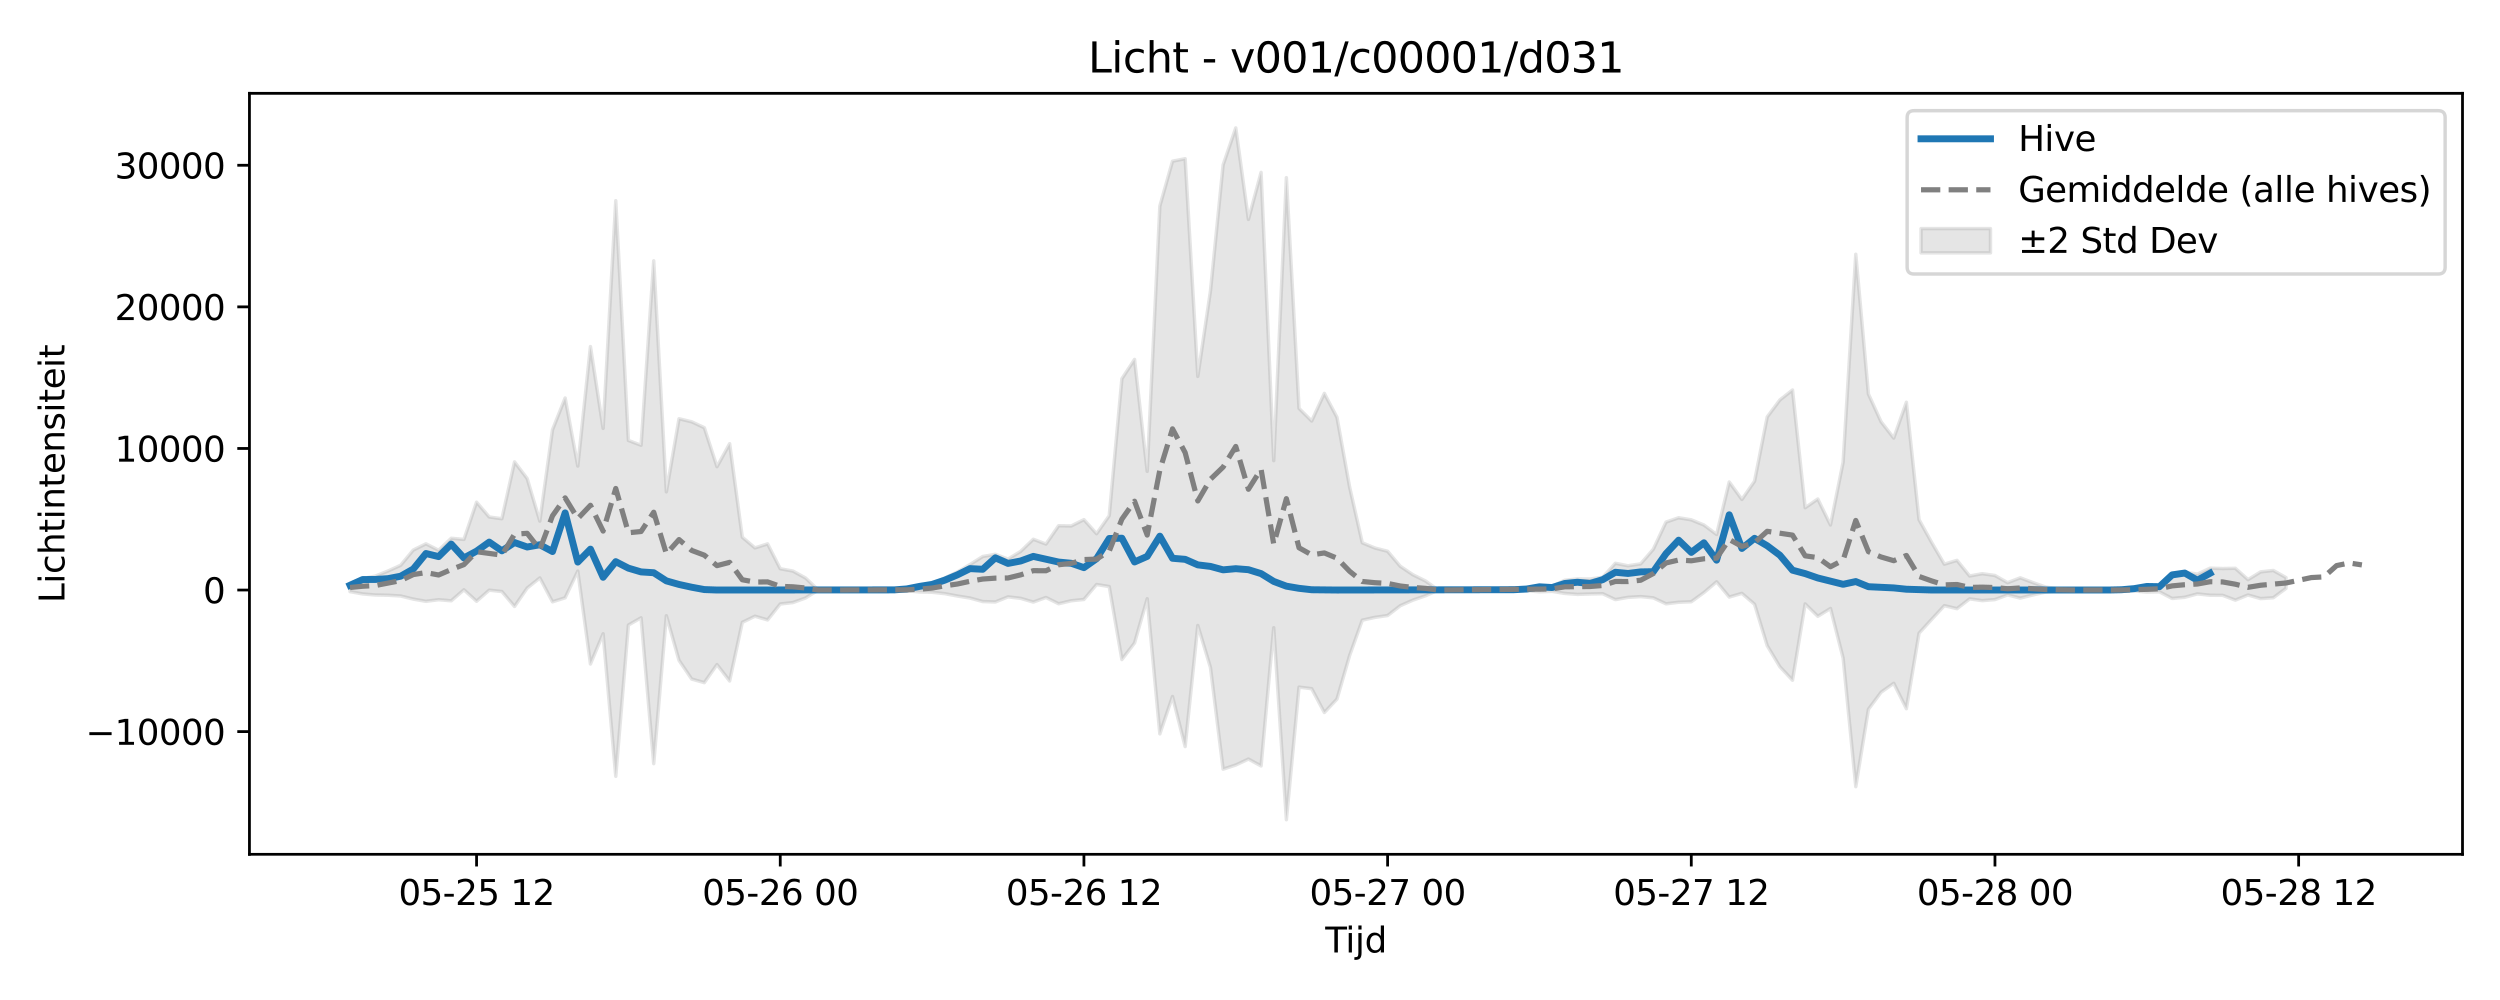 <?xml version="1.0" encoding="utf-8" standalone="no"?>
<!DOCTYPE svg PUBLIC "-//W3C//DTD SVG 1.1//EN"
  "http://www.w3.org/Graphics/SVG/1.1/DTD/svg11.dtd">
<svg xmlns:xlink="http://www.w3.org/1999/xlink" width="720pt" height="288pt" viewBox="0 0 720 288" xmlns="http://www.w3.org/2000/svg" version="1.1">
 <defs>
  <style type="text/css">*{stroke-linejoin: round; stroke-linecap: butt}</style>
 </defs>
 <g id="figure_1">
  <g id="patch_1">
   <path d="M 0 288 
L 720 288 
L 720 0 
L 0 0 
z
" style="fill: #ffffff"/>
  </g>
  <g id="axes_1">
   <g id="patch_2">
    <path d="M 71.84 246.04 
L 709.2 246.04 
L 709.2 26.88 
L 71.84 26.88 
z
" style="fill: #ffffff"/>
   </g>
   <g id="FillBetweenPolyCollection_1">
    <defs>
     <path id="me028aec351" d="M 100.811 -120.002 
L 100.811 -117.609 
L 104.455 -116.947 
L 108.099 -116.645 
L 111.743 -116.57 
L 115.387 -116.358 
L 119.032 -115.46 
L 122.676 -114.818 
L 126.32 -115.284 
L 129.964 -114.973 
L 133.608 -118.143 
L 137.252 -114.843 
L 140.896 -118.032 
L 144.541 -117.635 
L 148.185 -113.331 
L 151.829 -118.634 
L 155.473 -121.555 
L 159.117 -114.673 
L 162.761 -115.838 
L 166.405 -123.528 
L 170.05 -96.768 
L 173.694 -105.478 
L 177.338 -64.421 
L 180.982 -107.991 
L 184.626 -110.075 
L 188.27 -68.066 
L 191.914 -110.676 
L 195.559 -97.807 
L 199.203 -92.432 
L 202.847 -91.399 
L 206.491 -96.598 
L 210.135 -91.875 
L 213.779 -108.756 
L 217.423 -110.528 
L 221.068 -109.462 
L 224.712 -114.05 
L 228.356 -114.46 
L 232 -115.779 
L 235.644 -118.071 
L 239.288 -118.071 
L 242.932 -118.033 
L 246.576 -118.071 
L 250.221 -118.071 
L 253.865 -118.07 
L 257.509 -118.045 
L 261.153 -117.871 
L 264.797 -117.516 
L 268.441 -117.427 
L 272.085 -117.029 
L 275.73 -116.345 
L 279.374 -115.763 
L 283.018 -114.749 
L 286.662 -114.63 
L 290.306 -116.102 
L 293.95 -115.677 
L 297.594 -114.598 
L 301.239 -115.931 
L 304.883 -114.116 
L 308.527 -114.985 
L 312.171 -115.352 
L 315.815 -119.656 
L 319.459 -119.071 
L 323.103 -98.046 
L 326.748 -102.816 
L 330.392 -115.567 
L 334.036 -76.64 
L 337.68 -87.401 
L 341.324 -72.984 
L 344.968 -107.86 
L 348.612 -95.763 
L 352.257 -66.478 
L 355.901 -67.679 
L 359.545 -69.392 
L 363.189 -67.41 
L 366.833 -107.216 
L 370.477 -51.922 
L 374.121 -90.109 
L 377.766 -89.657 
L 381.41 -82.8 
L 385.054 -86.671 
L 388.698 -99.234 
L 392.342 -109.396 
L 395.986 -110.194 
L 399.63 -110.721 
L 403.274 -113.548 
L 406.919 -115.162 
L 410.563 -116.418 
L 414.207 -118.071 
L 417.851 -117.997 
L 421.495 -118.065 
L 425.139 -118.071 
L 428.783 -118.071 
L 432.428 -118.055 
L 436.072 -118.009 
L 439.716 -117.901 
L 443.36 -117.559 
L 447.004 -117.694 
L 450.648 -117.092 
L 454.292 -116.814 
L 457.937 -116.933 
L 461.581 -117.01 
L 465.225 -115.313 
L 468.869 -115.959 
L 472.513 -116.176 
L 476.157 -115.816 
L 479.801 -114.104 
L 483.446 -114.544 
L 487.09 -114.691 
L 490.734 -117.342 
L 494.378 -120.433 
L 498.022 -116.049 
L 501.666 -117.108 
L 505.31 -113.975 
L 508.955 -102.054 
L 512.599 -95.975 
L 516.243 -92.096 
L 519.887 -114.066 
L 523.531 -110.502 
L 527.175 -112.758 
L 530.819 -98.479 
L 534.464 -61.436 
L 538.108 -83.729 
L 541.752 -88.64 
L 545.396 -91.21 
L 549.04 -83.894 
L 552.684 -105.635 
L 556.328 -109.63 
L 559.972 -113.569 
L 563.617 -112.703 
L 567.261 -115.527 
L 570.905 -115.015 
L 574.549 -115.317 
L 578.193 -116.671 
L 581.837 -115.748 
L 585.481 -116.651 
L 589.126 -117.5 
L 592.77 -117.853 
L 596.414 -118.026 
L 600.058 -118.071 
L 603.702 -118.071 
L 607.346 -118.069 
L 610.99 -118.016 
L 614.635 -117.802 
L 618.279 -117.467 
L 621.923 -117.552 
L 625.567 -115.637 
L 629.211 -115.98 
L 632.855 -116.959 
L 636.499 -116.567 
L 640.144 -116.534 
L 643.788 -115.16 
L 647.432 -116.641 
L 651.076 -115.597 
L 654.72 -115.855 
L 658.364 -118.544 
L 658.364 -121.655 
L 658.364 -121.655 
L 654.72 -123.707 
L 651.076 -123.305 
L 647.432 -121.065 
L 643.788 -124.332 
L 640.144 -124.264 
L 636.499 -124.365 
L 632.855 -122.653 
L 629.211 -123.227 
L 625.567 -122.892 
L 621.923 -119.332 
L 618.279 -119.086 
L 614.635 -118.508 
L 610.99 -118.155 
L 607.346 -118.075 
L 603.702 -118.071 
L 600.058 -118.071 
L 596.414 -118.142 
L 592.77 -118.401 
L 589.126 -118.935 
L 585.481 -120.22 
L 581.837 -121.586 
L 578.193 -120.193 
L 574.549 -122.262 
L 570.905 -122.776 
L 567.261 -122.118 
L 563.617 -126.621 
L 559.972 -125.522 
L 556.328 -131.761 
L 552.684 -138.339 
L 549.04 -172.153 
L 545.396 -161.832 
L 541.752 -166.535 
L 538.108 -174.518 
L 534.464 -214.775 
L 530.819 -154.908 
L 527.175 -136.797 
L 523.531 -144.289 
L 519.887 -141.777 
L 516.243 -175.681 
L 512.599 -172.808 
L 508.955 -167.918 
L 505.31 -149.409 
L 501.666 -144.163 
L 498.022 -149.192 
L 494.378 -134.073 
L 490.734 -136.797 
L 487.09 -138.292 
L 483.446 -138.89 
L 479.801 -137.63 
L 476.157 -129.831 
L 472.513 -125.614 
L 468.869 -125.06 
L 465.225 -125.776 
L 461.581 -121.747 
L 457.937 -121.244 
L 454.292 -121.266 
L 450.648 -120.894 
L 447.004 -119.114 
L 443.36 -119.107 
L 439.716 -118.366 
L 436.072 -118.166 
L 432.428 -118.096 
L 428.783 -118.071 
L 425.139 -118.071 
L 421.495 -118.08 
L 417.851 -118.184 
L 414.207 -118.071 
L 410.563 -120.676 
L 406.919 -122.472 
L 403.274 -124.92 
L 399.63 -129.241 
L 395.986 -130.172 
L 392.342 -131.673 
L 388.698 -147.693 
L 385.054 -167.807 
L 381.41 -174.709 
L 377.766 -166.747 
L 374.121 -170.38 
L 370.477 -236.836 
L 366.833 -155.326 
L 363.189 -238.35 
L 359.545 -224.804 
L 355.901 -251.158 
L 352.257 -240.498 
L 348.612 -204.184 
L 344.968 -179.6 
L 341.324 -242.293 
L 337.68 -241.575 
L 334.036 -228.646 
L 330.392 -152.241 
L 326.748 -184.479 
L 323.103 -178.926 
L 319.459 -139.484 
L 315.815 -134.283 
L 312.171 -138.345 
L 308.527 -136.533 
L 304.883 -136.587 
L 301.239 -131.31 
L 297.594 -132.695 
L 293.95 -129.198 
L 290.306 -126.98 
L 286.662 -128.365 
L 283.018 -127.727 
L 279.374 -125.426 
L 275.73 -123.268 
L 272.085 -121.542 
L 268.441 -119.85 
L 264.797 -119.113 
L 261.153 -118.388 
L 257.509 -118.11 
L 253.865 -118.072 
L 250.221 -118.071 
L 246.576 -118.071 
L 242.932 -118.129 
L 239.288 -118.071 
L 235.644 -118.071 
L 232 -121.539 
L 228.356 -123.537 
L 224.712 -124.204 
L 221.068 -131.364 
L 217.423 -130.208 
L 213.779 -133.3 
L 210.135 -160.211 
L 206.491 -153.592 
L 202.847 -164.823 
L 199.203 -166.525 
L 195.559 -167.401 
L 191.914 -146.341 
L 188.27 -212.889 
L 184.626 -159.768 
L 180.982 -161.152 
L 177.338 -230.208 
L 173.694 -164.631 
L 170.05 -188.186 
L 166.405 -153.769 
L 162.761 -173.382 
L 159.117 -164.222 
L 155.473 -137.921 
L 151.829 -150.175 
L 148.185 -154.977 
L 144.541 -138.604 
L 140.896 -139.112 
L 137.252 -143.369 
L 133.608 -132.64 
L 129.964 -132.987 
L 126.32 -129.522 
L 122.676 -131.381 
L 119.032 -129.596 
L 115.387 -125.201 
L 111.743 -123.552 
L 108.099 -122.084 
L 104.455 -121.382 
L 100.811 -120.002 
z
" style="stroke: #808080; stroke-opacity: 0.2"/>
    </defs>
    <g clip-path="url(#p3541a98ef9)">
     <use xlink:href="#me028aec351" x="0" y="288" style="fill: #808080; fill-opacity: 0.2; stroke: #808080; stroke-opacity: 0.2"/>
    </g>
   </g>
   <g id="matplotlib.axis_1">
    <g id="xtick_1">
     <g id="line2d_1">
      <defs>
       <path id="m8b48173345" d="M 0 0 
L 0 3.5 
" style="stroke: #000000; stroke-width: 0.8"/>
      </defs>
      <g>
       <use xlink:href="#m8b48173345" x="137.252" y="246.04" style="stroke: #000000; stroke-width: 0.8"/>
      </g>
     </g>
     <g id="text_1">
      <!-- 05-25 12 -->
      <g transform="translate(114.772 260.638) scale(0.1 -0.1)">
       <defs>
        <path id="DejaVuSans-30" d="M 2034 4250 
Q 1547 4250 1301 3770 
Q 1056 3291 1056 2328 
Q 1056 1369 1301 889 
Q 1547 409 2034 409 
Q 2525 409 2770 889 
Q 3016 1369 3016 2328 
Q 3016 3291 2770 3770 
Q 2525 4250 2034 4250 
z
M 2034 4750 
Q 2819 4750 3233 4129 
Q 3647 3509 3647 2328 
Q 3647 1150 3233 529 
Q 2819 -91 2034 -91 
Q 1250 -91 836 529 
Q 422 1150 422 2328 
Q 422 3509 836 4129 
Q 1250 4750 2034 4750 
z
" transform="scale(0.016)"/>
        <path id="DejaVuSans-35" d="M 691 4666 
L 3169 4666 
L 3169 4134 
L 1269 4134 
L 1269 2991 
Q 1406 3038 1543 3061 
Q 1681 3084 1819 3084 
Q 2600 3084 3056 2656 
Q 3513 2228 3513 1497 
Q 3513 744 3044 326 
Q 2575 -91 1722 -91 
Q 1428 -91 1123 -41 
Q 819 9 494 109 
L 494 744 
Q 775 591 1075 516 
Q 1375 441 1709 441 
Q 2250 441 2565 725 
Q 2881 1009 2881 1497 
Q 2881 1984 2565 2268 
Q 2250 2553 1709 2553 
Q 1456 2553 1204 2497 
Q 953 2441 691 2322 
L 691 4666 
z
" transform="scale(0.016)"/>
        <path id="DejaVuSans-2d" d="M 313 2009 
L 1997 2009 
L 1997 1497 
L 313 1497 
L 313 2009 
z
" transform="scale(0.016)"/>
        <path id="DejaVuSans-32" d="M 1228 531 
L 3431 531 
L 3431 0 
L 469 0 
L 469 531 
Q 828 903 1448 1529 
Q 2069 2156 2228 2338 
Q 2531 2678 2651 2914 
Q 2772 3150 2772 3378 
Q 2772 3750 2511 3984 
Q 2250 4219 1831 4219 
Q 1534 4219 1204 4116 
Q 875 4013 500 3803 
L 500 4441 
Q 881 4594 1212 4672 
Q 1544 4750 1819 4750 
Q 2544 4750 2975 4387 
Q 3406 4025 3406 3419 
Q 3406 3131 3298 2873 
Q 3191 2616 2906 2266 
Q 2828 2175 2409 1742 
Q 1991 1309 1228 531 
z
" transform="scale(0.016)"/>
        <path id="DejaVuSans-20" transform="scale(0.016)"/>
        <path id="DejaVuSans-31" d="M 794 531 
L 1825 531 
L 1825 4091 
L 703 3866 
L 703 4441 
L 1819 4666 
L 2450 4666 
L 2450 531 
L 3481 531 
L 3481 0 
L 794 0 
L 794 531 
z
" transform="scale(0.016)"/>
       </defs>
       <use xlink:href="#DejaVuSans-30"/>
       <use xlink:href="#DejaVuSans-35" transform="translate(63.623 0)"/>
       <use xlink:href="#DejaVuSans-2d" transform="translate(127.246 0)"/>
       <use xlink:href="#DejaVuSans-32" transform="translate(163.33 0)"/>
       <use xlink:href="#DejaVuSans-35" transform="translate(226.953 0)"/>
       <use xlink:href="#DejaVuSans-20" transform="translate(290.576 0)"/>
       <use xlink:href="#DejaVuSans-31" transform="translate(322.363 0)"/>
       <use xlink:href="#DejaVuSans-32" transform="translate(385.986 0)"/>
      </g>
     </g>
    </g>
    <g id="xtick_2">
     <g id="line2d_2">
      <g>
       <use xlink:href="#m8b48173345" x="224.712" y="246.04" style="stroke: #000000; stroke-width: 0.8"/>
      </g>
     </g>
     <g id="text_2">
      <!-- 05-26 00 -->
      <g transform="translate(202.231 260.638) scale(0.1 -0.1)">
       <defs>
        <path id="DejaVuSans-36" d="M 2113 2584 
Q 1688 2584 1439 2293 
Q 1191 2003 1191 1497 
Q 1191 994 1439 701 
Q 1688 409 2113 409 
Q 2538 409 2786 701 
Q 3034 994 3034 1497 
Q 3034 2003 2786 2293 
Q 2538 2584 2113 2584 
z
M 3366 4563 
L 3366 3988 
Q 3128 4100 2886 4159 
Q 2644 4219 2406 4219 
Q 1781 4219 1451 3797 
Q 1122 3375 1075 2522 
Q 1259 2794 1537 2939 
Q 1816 3084 2150 3084 
Q 2853 3084 3261 2657 
Q 3669 2231 3669 1497 
Q 3669 778 3244 343 
Q 2819 -91 2113 -91 
Q 1303 -91 875 529 
Q 447 1150 447 2328 
Q 447 3434 972 4092 
Q 1497 4750 2381 4750 
Q 2619 4750 2861 4703 
Q 3103 4656 3366 4563 
z
" transform="scale(0.016)"/>
       </defs>
       <use xlink:href="#DejaVuSans-30"/>
       <use xlink:href="#DejaVuSans-35" transform="translate(63.623 0)"/>
       <use xlink:href="#DejaVuSans-2d" transform="translate(127.246 0)"/>
       <use xlink:href="#DejaVuSans-32" transform="translate(163.33 0)"/>
       <use xlink:href="#DejaVuSans-36" transform="translate(226.953 0)"/>
       <use xlink:href="#DejaVuSans-20" transform="translate(290.576 0)"/>
       <use xlink:href="#DejaVuSans-30" transform="translate(322.363 0)"/>
       <use xlink:href="#DejaVuSans-30" transform="translate(385.986 0)"/>
      </g>
     </g>
    </g>
    <g id="xtick_3">
     <g id="line2d_3">
      <g>
       <use xlink:href="#m8b48173345" x="312.171" y="246.04" style="stroke: #000000; stroke-width: 0.8"/>
      </g>
     </g>
     <g id="text_3">
      <!-- 05-26 12 -->
      <g transform="translate(289.691 260.638) scale(0.1 -0.1)">
       <use xlink:href="#DejaVuSans-30"/>
       <use xlink:href="#DejaVuSans-35" transform="translate(63.623 0)"/>
       <use xlink:href="#DejaVuSans-2d" transform="translate(127.246 0)"/>
       <use xlink:href="#DejaVuSans-32" transform="translate(163.33 0)"/>
       <use xlink:href="#DejaVuSans-36" transform="translate(226.953 0)"/>
       <use xlink:href="#DejaVuSans-20" transform="translate(290.576 0)"/>
       <use xlink:href="#DejaVuSans-31" transform="translate(322.363 0)"/>
       <use xlink:href="#DejaVuSans-32" transform="translate(385.986 0)"/>
      </g>
     </g>
    </g>
    <g id="xtick_4">
     <g id="line2d_4">
      <g>
       <use xlink:href="#m8b48173345" x="399.63" y="246.04" style="stroke: #000000; stroke-width: 0.8"/>
      </g>
     </g>
     <g id="text_4">
      <!-- 05-27 00 -->
      <g transform="translate(377.15 260.638) scale(0.1 -0.1)">
       <defs>
        <path id="DejaVuSans-37" d="M 525 4666 
L 3525 4666 
L 3525 4397 
L 1831 0 
L 1172 0 
L 2766 4134 
L 525 4134 
L 525 4666 
z
" transform="scale(0.016)"/>
       </defs>
       <use xlink:href="#DejaVuSans-30"/>
       <use xlink:href="#DejaVuSans-35" transform="translate(63.623 0)"/>
       <use xlink:href="#DejaVuSans-2d" transform="translate(127.246 0)"/>
       <use xlink:href="#DejaVuSans-32" transform="translate(163.33 0)"/>
       <use xlink:href="#DejaVuSans-37" transform="translate(226.953 0)"/>
       <use xlink:href="#DejaVuSans-20" transform="translate(290.576 0)"/>
       <use xlink:href="#DejaVuSans-30" transform="translate(322.363 0)"/>
       <use xlink:href="#DejaVuSans-30" transform="translate(385.986 0)"/>
      </g>
     </g>
    </g>
    <g id="xtick_5">
     <g id="line2d_5">
      <g>
       <use xlink:href="#m8b48173345" x="487.09" y="246.04" style="stroke: #000000; stroke-width: 0.8"/>
      </g>
     </g>
     <g id="text_5">
      <!-- 05-27 12 -->
      <g transform="translate(464.609 260.638) scale(0.1 -0.1)">
       <use xlink:href="#DejaVuSans-30"/>
       <use xlink:href="#DejaVuSans-35" transform="translate(63.623 0)"/>
       <use xlink:href="#DejaVuSans-2d" transform="translate(127.246 0)"/>
       <use xlink:href="#DejaVuSans-32" transform="translate(163.33 0)"/>
       <use xlink:href="#DejaVuSans-37" transform="translate(226.953 0)"/>
       <use xlink:href="#DejaVuSans-20" transform="translate(290.576 0)"/>
       <use xlink:href="#DejaVuSans-31" transform="translate(322.363 0)"/>
       <use xlink:href="#DejaVuSans-32" transform="translate(385.986 0)"/>
      </g>
     </g>
    </g>
    <g id="xtick_6">
     <g id="line2d_6">
      <g>
       <use xlink:href="#m8b48173345" x="574.549" y="246.04" style="stroke: #000000; stroke-width: 0.8"/>
      </g>
     </g>
     <g id="text_6">
      <!-- 05-28 00 -->
      <g transform="translate(552.069 260.638) scale(0.1 -0.1)">
       <defs>
        <path id="DejaVuSans-38" d="M 2034 2216 
Q 1584 2216 1326 1975 
Q 1069 1734 1069 1313 
Q 1069 891 1326 650 
Q 1584 409 2034 409 
Q 2484 409 2743 651 
Q 3003 894 3003 1313 
Q 3003 1734 2745 1975 
Q 2488 2216 2034 2216 
z
M 1403 2484 
Q 997 2584 770 2862 
Q 544 3141 544 3541 
Q 544 4100 942 4425 
Q 1341 4750 2034 4750 
Q 2731 4750 3128 4425 
Q 3525 4100 3525 3541 
Q 3525 3141 3298 2862 
Q 3072 2584 2669 2484 
Q 3125 2378 3379 2068 
Q 3634 1759 3634 1313 
Q 3634 634 3220 271 
Q 2806 -91 2034 -91 
Q 1263 -91 848 271 
Q 434 634 434 1313 
Q 434 1759 690 2068 
Q 947 2378 1403 2484 
z
M 1172 3481 
Q 1172 3119 1398 2916 
Q 1625 2713 2034 2713 
Q 2441 2713 2670 2916 
Q 2900 3119 2900 3481 
Q 2900 3844 2670 4047 
Q 2441 4250 2034 4250 
Q 1625 4250 1398 4047 
Q 1172 3844 1172 3481 
z
" transform="scale(0.016)"/>
       </defs>
       <use xlink:href="#DejaVuSans-30"/>
       <use xlink:href="#DejaVuSans-35" transform="translate(63.623 0)"/>
       <use xlink:href="#DejaVuSans-2d" transform="translate(127.246 0)"/>
       <use xlink:href="#DejaVuSans-32" transform="translate(163.33 0)"/>
       <use xlink:href="#DejaVuSans-38" transform="translate(226.953 0)"/>
       <use xlink:href="#DejaVuSans-20" transform="translate(290.576 0)"/>
       <use xlink:href="#DejaVuSans-30" transform="translate(322.363 0)"/>
       <use xlink:href="#DejaVuSans-30" transform="translate(385.986 0)"/>
      </g>
     </g>
    </g>
    <g id="xtick_7">
     <g id="line2d_7">
      <g>
       <use xlink:href="#m8b48173345" x="662.008" y="246.04" style="stroke: #000000; stroke-width: 0.8"/>
      </g>
     </g>
     <g id="text_7">
      <!-- 05-28 12 -->
      <g transform="translate(639.528 260.638) scale(0.1 -0.1)">
       <use xlink:href="#DejaVuSans-30"/>
       <use xlink:href="#DejaVuSans-35" transform="translate(63.623 0)"/>
       <use xlink:href="#DejaVuSans-2d" transform="translate(127.246 0)"/>
       <use xlink:href="#DejaVuSans-32" transform="translate(163.33 0)"/>
       <use xlink:href="#DejaVuSans-38" transform="translate(226.953 0)"/>
       <use xlink:href="#DejaVuSans-20" transform="translate(290.576 0)"/>
       <use xlink:href="#DejaVuSans-31" transform="translate(322.363 0)"/>
       <use xlink:href="#DejaVuSans-32" transform="translate(385.986 0)"/>
      </g>
     </g>
    </g>
    <g id="text_8">
     <!-- Tijd -->
     <g transform="translate(381.67 274.317) scale(0.1 -0.1)">
      <defs>
       <path id="DejaVuSans-54" d="M -19 4666 
L 3928 4666 
L 3928 4134 
L 2272 4134 
L 2272 0 
L 1638 0 
L 1638 4134 
L -19 4134 
L -19 4666 
z
" transform="scale(0.016)"/>
       <path id="DejaVuSans-69" d="M 603 3500 
L 1178 3500 
L 1178 0 
L 603 0 
L 603 3500 
z
M 603 4863 
L 1178 4863 
L 1178 4134 
L 603 4134 
L 603 4863 
z
" transform="scale(0.016)"/>
       <path id="DejaVuSans-6a" d="M 603 3500 
L 1178 3500 
L 1178 -63 
Q 1178 -731 923 -1031 
Q 669 -1331 103 -1331 
L -116 -1331 
L -116 -844 
L 38 -844 
Q 366 -844 484 -692 
Q 603 -541 603 -63 
L 603 3500 
z
M 603 4863 
L 1178 4863 
L 1178 4134 
L 603 4134 
L 603 4863 
z
" transform="scale(0.016)"/>
       <path id="DejaVuSans-64" d="M 2906 2969 
L 2906 4863 
L 3481 4863 
L 3481 0 
L 2906 0 
L 2906 525 
Q 2725 213 2448 61 
Q 2172 -91 1784 -91 
Q 1150 -91 751 415 
Q 353 922 353 1747 
Q 353 2572 751 3078 
Q 1150 3584 1784 3584 
Q 2172 3584 2448 3432 
Q 2725 3281 2906 2969 
z
M 947 1747 
Q 947 1113 1208 752 
Q 1469 391 1925 391 
Q 2381 391 2643 752 
Q 2906 1113 2906 1747 
Q 2906 2381 2643 2742 
Q 2381 3103 1925 3103 
Q 1469 3103 1208 2742 
Q 947 2381 947 1747 
z
" transform="scale(0.016)"/>
      </defs>
      <use xlink:href="#DejaVuSans-54"/>
      <use xlink:href="#DejaVuSans-69" transform="translate(57.959 0)"/>
      <use xlink:href="#DejaVuSans-6a" transform="translate(85.742 0)"/>
      <use xlink:href="#DejaVuSans-64" transform="translate(113.525 0)"/>
     </g>
    </g>
   </g>
   <g id="matplotlib.axis_2">
    <g id="ytick_1">
     <g id="line2d_8">
      <defs>
       <path id="maa9e92d262" d="M 0 0 
L -3.5 0 
" style="stroke: #000000; stroke-width: 0.8"/>
      </defs>
      <g>
       <use xlink:href="#maa9e92d262" x="71.84" y="210.704" style="stroke: #000000; stroke-width: 0.8"/>
      </g>
     </g>
     <g id="text_9">
      <!-- −10000 -->
      <g transform="translate(24.648 214.503) scale(0.1 -0.1)">
       <defs>
        <path id="DejaVuSans-2212" d="M 678 2272 
L 4684 2272 
L 4684 1741 
L 678 1741 
L 678 2272 
z
" transform="scale(0.016)"/>
       </defs>
       <use xlink:href="#DejaVuSans-2212"/>
       <use xlink:href="#DejaVuSans-31" transform="translate(83.789 0)"/>
       <use xlink:href="#DejaVuSans-30" transform="translate(147.412 0)"/>
       <use xlink:href="#DejaVuSans-30" transform="translate(211.035 0)"/>
       <use xlink:href="#DejaVuSans-30" transform="translate(274.658 0)"/>
       <use xlink:href="#DejaVuSans-30" transform="translate(338.281 0)"/>
      </g>
     </g>
    </g>
    <g id="ytick_2">
     <g id="line2d_9">
      <g>
       <use xlink:href="#maa9e92d262" x="71.84" y="169.929" style="stroke: #000000; stroke-width: 0.8"/>
      </g>
     </g>
     <g id="text_10">
      <!-- 0 -->
      <g transform="translate(58.477 173.728) scale(0.1 -0.1)">
       <use xlink:href="#DejaVuSans-30"/>
      </g>
     </g>
    </g>
    <g id="ytick_3">
     <g id="line2d_10">
      <g>
       <use xlink:href="#maa9e92d262" x="71.84" y="129.154" style="stroke: #000000; stroke-width: 0.8"/>
      </g>
     </g>
     <g id="text_11">
      <!-- 10000 -->
      <g transform="translate(33.028 132.953) scale(0.1 -0.1)">
       <use xlink:href="#DejaVuSans-31"/>
       <use xlink:href="#DejaVuSans-30" transform="translate(63.623 0)"/>
       <use xlink:href="#DejaVuSans-30" transform="translate(127.246 0)"/>
       <use xlink:href="#DejaVuSans-30" transform="translate(190.869 0)"/>
       <use xlink:href="#DejaVuSans-30" transform="translate(254.492 0)"/>
      </g>
     </g>
    </g>
    <g id="ytick_4">
     <g id="line2d_11">
      <g>
       <use xlink:href="#maa9e92d262" x="71.84" y="88.379" style="stroke: #000000; stroke-width: 0.8"/>
      </g>
     </g>
     <g id="text_12">
      <!-- 20000 -->
      <g transform="translate(33.028 92.178) scale(0.1 -0.1)">
       <use xlink:href="#DejaVuSans-32"/>
       <use xlink:href="#DejaVuSans-30" transform="translate(63.623 0)"/>
       <use xlink:href="#DejaVuSans-30" transform="translate(127.246 0)"/>
       <use xlink:href="#DejaVuSans-30" transform="translate(190.869 0)"/>
       <use xlink:href="#DejaVuSans-30" transform="translate(254.492 0)"/>
      </g>
     </g>
    </g>
    <g id="ytick_5">
     <g id="line2d_12">
      <g>
       <use xlink:href="#maa9e92d262" x="71.84" y="47.603" style="stroke: #000000; stroke-width: 0.8"/>
      </g>
     </g>
     <g id="text_13">
      <!-- 30000 -->
      <g transform="translate(33.028 51.403) scale(0.1 -0.1)">
       <defs>
        <path id="DejaVuSans-33" d="M 2597 2516 
Q 3050 2419 3304 2112 
Q 3559 1806 3559 1356 
Q 3559 666 3084 287 
Q 2609 -91 1734 -91 
Q 1441 -91 1130 -33 
Q 819 25 488 141 
L 488 750 
Q 750 597 1062 519 
Q 1375 441 1716 441 
Q 2309 441 2620 675 
Q 2931 909 2931 1356 
Q 2931 1769 2642 2001 
Q 2353 2234 1838 2234 
L 1294 2234 
L 1294 2753 
L 1863 2753 
Q 2328 2753 2575 2939 
Q 2822 3125 2822 3475 
Q 2822 3834 2567 4026 
Q 2313 4219 1838 4219 
Q 1578 4219 1281 4162 
Q 984 4106 628 3988 
L 628 4550 
Q 988 4650 1302 4700 
Q 1616 4750 1894 4750 
Q 2613 4750 3031 4423 
Q 3450 4097 3450 3541 
Q 3450 3153 3228 2886 
Q 3006 2619 2597 2516 
z
" transform="scale(0.016)"/>
       </defs>
       <use xlink:href="#DejaVuSans-33"/>
       <use xlink:href="#DejaVuSans-30" transform="translate(63.623 0)"/>
       <use xlink:href="#DejaVuSans-30" transform="translate(127.246 0)"/>
       <use xlink:href="#DejaVuSans-30" transform="translate(190.869 0)"/>
       <use xlink:href="#DejaVuSans-30" transform="translate(254.492 0)"/>
      </g>
     </g>
    </g>
    <g id="text_14">
     <!-- Lichtintensiteit -->
     <g transform="translate(18.568 173.656) rotate(-90) scale(0.1 -0.1)">
      <defs>
       <path id="DejaVuSans-4c" d="M 628 4666 
L 1259 4666 
L 1259 531 
L 3531 531 
L 3531 0 
L 628 0 
L 628 4666 
z
" transform="scale(0.016)"/>
       <path id="DejaVuSans-63" d="M 3122 3366 
L 3122 2828 
Q 2878 2963 2633 3030 
Q 2388 3097 2138 3097 
Q 1578 3097 1268 2742 
Q 959 2388 959 1747 
Q 959 1106 1268 751 
Q 1578 397 2138 397 
Q 2388 397 2633 464 
Q 2878 531 3122 666 
L 3122 134 
Q 2881 22 2623 -34 
Q 2366 -91 2075 -91 
Q 1284 -91 818 406 
Q 353 903 353 1747 
Q 353 2603 823 3093 
Q 1294 3584 2113 3584 
Q 2378 3584 2631 3529 
Q 2884 3475 3122 3366 
z
" transform="scale(0.016)"/>
       <path id="DejaVuSans-68" d="M 3513 2113 
L 3513 0 
L 2938 0 
L 2938 2094 
Q 2938 2591 2744 2837 
Q 2550 3084 2163 3084 
Q 1697 3084 1428 2787 
Q 1159 2491 1159 1978 
L 1159 0 
L 581 0 
L 581 4863 
L 1159 4863 
L 1159 2956 
Q 1366 3272 1645 3428 
Q 1925 3584 2291 3584 
Q 2894 3584 3203 3211 
Q 3513 2838 3513 2113 
z
" transform="scale(0.016)"/>
       <path id="DejaVuSans-74" d="M 1172 4494 
L 1172 3500 
L 2356 3500 
L 2356 3053 
L 1172 3053 
L 1172 1153 
Q 1172 725 1289 603 
Q 1406 481 1766 481 
L 2356 481 
L 2356 0 
L 1766 0 
Q 1100 0 847 248 
Q 594 497 594 1153 
L 594 3053 
L 172 3053 
L 172 3500 
L 594 3500 
L 594 4494 
L 1172 4494 
z
" transform="scale(0.016)"/>
       <path id="DejaVuSans-6e" d="M 3513 2113 
L 3513 0 
L 2938 0 
L 2938 2094 
Q 2938 2591 2744 2837 
Q 2550 3084 2163 3084 
Q 1697 3084 1428 2787 
Q 1159 2491 1159 1978 
L 1159 0 
L 581 0 
L 581 3500 
L 1159 3500 
L 1159 2956 
Q 1366 3272 1645 3428 
Q 1925 3584 2291 3584 
Q 2894 3584 3203 3211 
Q 3513 2838 3513 2113 
z
" transform="scale(0.016)"/>
       <path id="DejaVuSans-65" d="M 3597 1894 
L 3597 1613 
L 953 1613 
Q 991 1019 1311 708 
Q 1631 397 2203 397 
Q 2534 397 2845 478 
Q 3156 559 3463 722 
L 3463 178 
Q 3153 47 2828 -22 
Q 2503 -91 2169 -91 
Q 1331 -91 842 396 
Q 353 884 353 1716 
Q 353 2575 817 3079 
Q 1281 3584 2069 3584 
Q 2775 3584 3186 3129 
Q 3597 2675 3597 1894 
z
M 3022 2063 
Q 3016 2534 2758 2815 
Q 2500 3097 2075 3097 
Q 1594 3097 1305 2825 
Q 1016 2553 972 2059 
L 3022 2063 
z
" transform="scale(0.016)"/>
       <path id="DejaVuSans-73" d="M 2834 3397 
L 2834 2853 
Q 2591 2978 2328 3040 
Q 2066 3103 1784 3103 
Q 1356 3103 1142 2972 
Q 928 2841 928 2578 
Q 928 2378 1081 2264 
Q 1234 2150 1697 2047 
L 1894 2003 
Q 2506 1872 2764 1633 
Q 3022 1394 3022 966 
Q 3022 478 2636 193 
Q 2250 -91 1575 -91 
Q 1294 -91 989 -36 
Q 684 19 347 128 
L 347 722 
Q 666 556 975 473 
Q 1284 391 1588 391 
Q 1994 391 2212 530 
Q 2431 669 2431 922 
Q 2431 1156 2273 1281 
Q 2116 1406 1581 1522 
L 1381 1569 
Q 847 1681 609 1914 
Q 372 2147 372 2553 
Q 372 3047 722 3315 
Q 1072 3584 1716 3584 
Q 2034 3584 2315 3537 
Q 2597 3491 2834 3397 
z
" transform="scale(0.016)"/>
      </defs>
      <use xlink:href="#DejaVuSans-4c"/>
      <use xlink:href="#DejaVuSans-69" transform="translate(55.713 0)"/>
      <use xlink:href="#DejaVuSans-63" transform="translate(83.496 0)"/>
      <use xlink:href="#DejaVuSans-68" transform="translate(138.477 0)"/>
      <use xlink:href="#DejaVuSans-74" transform="translate(201.855 0)"/>
      <use xlink:href="#DejaVuSans-69" transform="translate(241.064 0)"/>
      <use xlink:href="#DejaVuSans-6e" transform="translate(268.848 0)"/>
      <use xlink:href="#DejaVuSans-74" transform="translate(332.227 0)"/>
      <use xlink:href="#DejaVuSans-65" transform="translate(371.436 0)"/>
      <use xlink:href="#DejaVuSans-6e" transform="translate(432.959 0)"/>
      <use xlink:href="#DejaVuSans-73" transform="translate(496.338 0)"/>
      <use xlink:href="#DejaVuSans-69" transform="translate(548.438 0)"/>
      <use xlink:href="#DejaVuSans-74" transform="translate(576.221 0)"/>
      <use xlink:href="#DejaVuSans-65" transform="translate(615.43 0)"/>
      <use xlink:href="#DejaVuSans-69" transform="translate(676.953 0)"/>
      <use xlink:href="#DejaVuSans-74" transform="translate(704.736 0)"/>
     </g>
    </g>
   </g>
   <g id="line2d_13">
    <path d="M 100.811 168.556 
L 104.455 166.906 
L 108.099 166.884 
L 111.743 166.655 
L 115.387 165.95 
L 119.032 163.874 
L 122.676 159.412 
L 126.32 160.298 
L 129.964 156.706 
L 133.608 160.692 
L 137.252 158.729 
L 140.896 156.125 
L 144.541 158.635 
L 148.185 156.253 
L 151.829 157.537 
L 155.473 156.888 
L 159.117 158.843 
L 162.761 147.72 
L 166.405 161.873 
L 170.05 158.156 
L 173.694 166.253 
L 177.338 161.759 
L 180.982 163.629 
L 184.626 164.71 
L 188.27 164.944 
L 191.914 167.293 
L 195.559 168.323 
L 199.203 169.121 
L 202.847 169.795 
L 206.491 169.925 
L 257.509 169.889 
L 261.153 169.607 
L 264.797 168.887 
L 268.441 168.308 
L 272.085 167.089 
L 275.73 165.56 
L 279.374 163.762 
L 283.018 163.953 
L 286.662 160.66 
L 290.306 162.263 
L 293.95 161.563 
L 297.594 160.241 
L 304.883 161.871 
L 308.527 162.224 
L 312.171 163.481 
L 315.815 160.901 
L 319.459 155.087 
L 323.103 155.004 
L 326.748 161.844 
L 330.392 160.241 
L 334.036 154.422 
L 337.68 160.784 
L 341.324 161.086 
L 344.968 162.684 
L 348.612 163.127 
L 352.257 164.115 
L 355.901 163.782 
L 359.545 164.07 
L 363.189 165.199 
L 366.833 167.448 
L 370.477 168.817 
L 374.121 169.438 
L 377.766 169.848 
L 385.054 169.929 
L 436.072 169.832 
L 439.716 169.632 
L 443.36 168.997 
L 447.004 169.212 
L 450.648 168.045 
L 454.292 167.686 
L 457.937 168.037 
L 461.581 166.942 
L 465.225 164.812 
L 468.869 165.156 
L 472.513 164.707 
L 476.157 164.644 
L 479.801 159.459 
L 483.446 155.576 
L 487.09 159.089 
L 490.734 156.33 
L 494.378 161.322 
L 498.022 148.268 
L 501.666 157.948 
L 505.31 155.038 
L 508.955 157.179 
L 512.599 159.902 
L 516.243 164.218 
L 519.887 165.197 
L 523.531 166.458 
L 530.819 168.279 
L 534.464 167.489 
L 538.108 168.972 
L 545.396 169.318 
L 549.04 169.697 
L 556.328 169.922 
L 607.346 169.925 
L 610.99 169.844 
L 614.635 169.529 
L 618.279 168.903 
L 621.923 168.964 
L 625.567 165.572 
L 629.211 165.037 
L 632.855 167.104 
L 636.499 165.102 
L 636.499 165.102 
" clip-path="url(#p3541a98ef9)" style="fill: none; stroke: #1f77b4; stroke-width: 2; stroke-linecap: square"/>
   </g>
   <g id="line2d_14">
    <path d="M 100.811 169.195 
L 104.455 168.836 
L 108.099 168.636 
L 115.387 167.22 
L 119.032 165.472 
L 122.676 164.901 
L 126.32 165.597 
L 129.964 164.02 
L 133.608 162.608 
L 137.252 158.894 
L 144.541 159.88 
L 148.185 153.846 
L 151.829 153.595 
L 155.473 158.262 
L 159.117 148.552 
L 162.761 143.39 
L 166.405 149.352 
L 170.05 145.523 
L 173.694 152.946 
L 177.338 140.686 
L 180.982 153.429 
L 184.626 153.078 
L 188.27 147.523 
L 191.914 159.491 
L 195.559 155.396 
L 199.203 158.522 
L 202.847 159.889 
L 206.491 162.905 
L 210.135 161.957 
L 213.779 166.972 
L 217.423 167.632 
L 221.068 167.587 
L 224.712 168.873 
L 228.356 169.002 
L 232 169.341 
L 235.644 169.929 
L 261.153 169.87 
L 264.797 169.685 
L 268.441 169.362 
L 272.085 168.715 
L 275.73 168.194 
L 279.374 167.406 
L 283.018 166.762 
L 286.662 166.503 
L 290.306 166.459 
L 293.95 165.562 
L 297.594 164.353 
L 301.239 164.379 
L 304.883 162.649 
L 308.527 162.241 
L 312.171 161.151 
L 315.815 161.03 
L 319.459 158.722 
L 323.103 149.514 
L 326.748 144.353 
L 330.392 154.096 
L 334.036 135.357 
L 337.68 123.512 
L 341.324 130.361 
L 344.968 144.27 
L 348.612 138.026 
L 352.257 134.512 
L 355.901 128.582 
L 359.545 140.902 
L 363.189 135.12 
L 366.833 156.729 
L 370.477 143.621 
L 374.121 157.756 
L 377.766 159.798 
L 381.41 159.246 
L 385.054 160.761 
L 388.698 164.537 
L 392.342 167.465 
L 395.986 167.817 
L 399.63 168.019 
L 403.274 168.766 
L 406.919 169.183 
L 410.563 169.453 
L 414.207 169.929 
L 443.36 169.667 
L 447.004 169.596 
L 450.648 169.007 
L 457.937 168.912 
L 461.581 168.621 
L 465.225 167.456 
L 468.869 167.49 
L 472.513 167.105 
L 476.157 165.177 
L 479.801 162.133 
L 483.446 161.283 
L 487.09 161.509 
L 490.734 160.93 
L 494.378 160.747 
L 498.022 155.379 
L 501.666 157.365 
L 505.31 156.308 
L 508.955 153.014 
L 516.243 154.112 
L 519.887 160.078 
L 523.531 160.604 
L 527.175 163.222 
L 530.819 161.306 
L 534.464 149.895 
L 538.108 158.876 
L 541.752 160.412 
L 545.396 161.479 
L 549.04 159.977 
L 552.684 166.013 
L 556.328 167.305 
L 559.972 168.454 
L 563.617 168.338 
L 567.261 169.178 
L 570.905 169.104 
L 574.549 169.211 
L 578.193 169.568 
L 581.837 169.333 
L 589.126 169.782 
L 596.414 169.916 
L 610.99 169.915 
L 618.279 169.724 
L 621.923 169.558 
L 625.567 168.736 
L 629.211 168.396 
L 632.855 168.194 
L 636.499 167.534 
L 640.144 167.601 
L 643.788 168.254 
L 647.432 169.147 
L 651.076 168.549 
L 658.364 167.901 
L 665.653 166.34 
L 669.297 166.142 
L 672.941 162.887 
L 676.585 162.141 
L 680.229 162.698 
L 680.229 162.698 
" clip-path="url(#p3541a98ef9)" style="fill: none; stroke-dasharray: 5.55,2.4; stroke-dashoffset: 0; stroke: #808080; stroke-width: 1.5"/>
   </g>
   <g id="patch_3">
    <path d="M 71.84 246.04 
L 71.84 26.88 
" style="fill: none; stroke: #000000; stroke-width: 0.8; stroke-linejoin: miter; stroke-linecap: square"/>
   </g>
   <g id="patch_4">
    <path d="M 709.2 246.04 
L 709.2 26.88 
" style="fill: none; stroke: #000000; stroke-width: 0.8; stroke-linejoin: miter; stroke-linecap: square"/>
   </g>
   <g id="patch_5">
    <path d="M 71.84 246.04 
L 709.2 246.04 
" style="fill: none; stroke: #000000; stroke-width: 0.8; stroke-linejoin: miter; stroke-linecap: square"/>
   </g>
   <g id="patch_6">
    <path d="M 71.84 26.88 
L 709.2 26.88 
" style="fill: none; stroke: #000000; stroke-width: 0.8; stroke-linejoin: miter; stroke-linecap: square"/>
   </g>
   <g id="text_15">
    <!-- Licht - v001/c00001/d031 -->
    <g transform="translate(313.383 20.88) scale(0.12 -0.12)">
     <defs>
      <path id="DejaVuSans-76" d="M 191 3500 
L 800 3500 
L 1894 563 
L 2988 3500 
L 3597 3500 
L 2284 0 
L 1503 0 
L 191 3500 
z
" transform="scale(0.016)"/>
      <path id="DejaVuSans-2f" d="M 1625 4666 
L 2156 4666 
L 531 -594 
L 0 -594 
L 1625 4666 
z
" transform="scale(0.016)"/>
     </defs>
     <use xlink:href="#DejaVuSans-4c"/>
     <use xlink:href="#DejaVuSans-69" transform="translate(55.713 0)"/>
     <use xlink:href="#DejaVuSans-63" transform="translate(83.496 0)"/>
     <use xlink:href="#DejaVuSans-68" transform="translate(138.477 0)"/>
     <use xlink:href="#DejaVuSans-74" transform="translate(201.855 0)"/>
     <use xlink:href="#DejaVuSans-20" transform="translate(241.064 0)"/>
     <use xlink:href="#DejaVuSans-2d" transform="translate(272.852 0)"/>
     <use xlink:href="#DejaVuSans-20" transform="translate(308.936 0)"/>
     <use xlink:href="#DejaVuSans-76" transform="translate(340.723 0)"/>
     <use xlink:href="#DejaVuSans-30" transform="translate(399.902 0)"/>
     <use xlink:href="#DejaVuSans-30" transform="translate(463.525 0)"/>
     <use xlink:href="#DejaVuSans-31" transform="translate(527.148 0)"/>
     <use xlink:href="#DejaVuSans-2f" transform="translate(590.771 0)"/>
     <use xlink:href="#DejaVuSans-63" transform="translate(624.463 0)"/>
     <use xlink:href="#DejaVuSans-30" transform="translate(679.443 0)"/>
     <use xlink:href="#DejaVuSans-30" transform="translate(743.066 0)"/>
     <use xlink:href="#DejaVuSans-30" transform="translate(806.689 0)"/>
     <use xlink:href="#DejaVuSans-30" transform="translate(870.312 0)"/>
     <use xlink:href="#DejaVuSans-31" transform="translate(933.936 0)"/>
     <use xlink:href="#DejaVuSans-2f" transform="translate(997.559 0)"/>
     <use xlink:href="#DejaVuSans-64" transform="translate(1031.25 0)"/>
     <use xlink:href="#DejaVuSans-30" transform="translate(1094.727 0)"/>
     <use xlink:href="#DejaVuSans-33" transform="translate(1158.35 0)"/>
     <use xlink:href="#DejaVuSans-31" transform="translate(1221.973 0)"/>
    </g>
   </g>
   <g id="legend_1">
    <g id="patch_7">
     <path d="M 551.256 78.914 
L 702.2 78.914 
Q 704.2 78.914 704.2 76.914 
L 704.2 33.88 
Q 704.2 31.88 702.2 31.88 
L 551.256 31.88 
Q 549.256 31.88 549.256 33.88 
L 549.256 76.914 
Q 549.256 78.914 551.256 78.914 
z
" style="fill: #ffffff; opacity: 0.8; stroke: #cccccc; stroke-linejoin: miter"/>
    </g>
    <g id="line2d_15">
     <path d="M 553.256 39.978 
L 563.256 39.978 
L 573.256 39.978 
" style="fill: none; stroke: #1f77b4; stroke-width: 2; stroke-linecap: square"/>
    </g>
    <g id="text_16">
     <!-- Hive -->
     <g transform="translate(581.256 43.478) scale(0.1 -0.1)">
      <defs>
       <path id="DejaVuSans-48" d="M 628 4666 
L 1259 4666 
L 1259 2753 
L 3553 2753 
L 3553 4666 
L 4184 4666 
L 4184 0 
L 3553 0 
L 3553 2222 
L 1259 2222 
L 1259 0 
L 628 0 
L 628 4666 
z
" transform="scale(0.016)"/>
      </defs>
      <use xlink:href="#DejaVuSans-48"/>
      <use xlink:href="#DejaVuSans-69" transform="translate(75.195 0)"/>
      <use xlink:href="#DejaVuSans-76" transform="translate(102.979 0)"/>
      <use xlink:href="#DejaVuSans-65" transform="translate(162.158 0)"/>
     </g>
    </g>
    <g id="line2d_16">
     <path d="M 553.256 54.657 
L 563.256 54.657 
L 573.256 54.657 
" style="fill: none; stroke-dasharray: 5.55,2.4; stroke-dashoffset: 0; stroke: #808080; stroke-width: 1.5"/>
    </g>
    <g id="text_17">
     <!-- Gemiddelde (alle hives) -->
     <g transform="translate(581.256 58.157) scale(0.1 -0.1)">
      <defs>
       <path id="DejaVuSans-47" d="M 3809 666 
L 3809 1919 
L 2778 1919 
L 2778 2438 
L 4434 2438 
L 4434 434 
Q 4069 175 3628 42 
Q 3188 -91 2688 -91 
Q 1594 -91 976 548 
Q 359 1188 359 2328 
Q 359 3472 976 4111 
Q 1594 4750 2688 4750 
Q 3144 4750 3555 4637 
Q 3966 4525 4313 4306 
L 4313 3634 
Q 3963 3931 3569 4081 
Q 3175 4231 2741 4231 
Q 1884 4231 1454 3753 
Q 1025 3275 1025 2328 
Q 1025 1384 1454 906 
Q 1884 428 2741 428 
Q 3075 428 3337 486 
Q 3600 544 3809 666 
z
" transform="scale(0.016)"/>
       <path id="DejaVuSans-6d" d="M 3328 2828 
Q 3544 3216 3844 3400 
Q 4144 3584 4550 3584 
Q 5097 3584 5394 3201 
Q 5691 2819 5691 2113 
L 5691 0 
L 5113 0 
L 5113 2094 
Q 5113 2597 4934 2840 
Q 4756 3084 4391 3084 
Q 3944 3084 3684 2787 
Q 3425 2491 3425 1978 
L 3425 0 
L 2847 0 
L 2847 2094 
Q 2847 2600 2669 2842 
Q 2491 3084 2119 3084 
Q 1678 3084 1418 2786 
Q 1159 2488 1159 1978 
L 1159 0 
L 581 0 
L 581 3500 
L 1159 3500 
L 1159 2956 
Q 1356 3278 1631 3431 
Q 1906 3584 2284 3584 
Q 2666 3584 2933 3390 
Q 3200 3197 3328 2828 
z
" transform="scale(0.016)"/>
       <path id="DejaVuSans-6c" d="M 603 4863 
L 1178 4863 
L 1178 0 
L 603 0 
L 603 4863 
z
" transform="scale(0.016)"/>
       <path id="DejaVuSans-28" d="M 1984 4856 
Q 1566 4138 1362 3434 
Q 1159 2731 1159 2009 
Q 1159 1288 1364 580 
Q 1569 -128 1984 -844 
L 1484 -844 
Q 1016 -109 783 600 
Q 550 1309 550 2009 
Q 550 2706 781 3412 
Q 1013 4119 1484 4856 
L 1984 4856 
z
" transform="scale(0.016)"/>
       <path id="DejaVuSans-61" d="M 2194 1759 
Q 1497 1759 1228 1600 
Q 959 1441 959 1056 
Q 959 750 1161 570 
Q 1363 391 1709 391 
Q 2188 391 2477 730 
Q 2766 1069 2766 1631 
L 2766 1759 
L 2194 1759 
z
M 3341 1997 
L 3341 0 
L 2766 0 
L 2766 531 
Q 2569 213 2275 61 
Q 1981 -91 1556 -91 
Q 1019 -91 701 211 
Q 384 513 384 1019 
Q 384 1609 779 1909 
Q 1175 2209 1959 2209 
L 2766 2209 
L 2766 2266 
Q 2766 2663 2505 2880 
Q 2244 3097 1772 3097 
Q 1472 3097 1187 3025 
Q 903 2953 641 2809 
L 641 3341 
Q 956 3463 1253 3523 
Q 1550 3584 1831 3584 
Q 2591 3584 2966 3190 
Q 3341 2797 3341 1997 
z
" transform="scale(0.016)"/>
       <path id="DejaVuSans-29" d="M 513 4856 
L 1013 4856 
Q 1481 4119 1714 3412 
Q 1947 2706 1947 2009 
Q 1947 1309 1714 600 
Q 1481 -109 1013 -844 
L 513 -844 
Q 928 -128 1133 580 
Q 1338 1288 1338 2009 
Q 1338 2731 1133 3434 
Q 928 4138 513 4856 
z
" transform="scale(0.016)"/>
      </defs>
      <use xlink:href="#DejaVuSans-47"/>
      <use xlink:href="#DejaVuSans-65" transform="translate(77.49 0)"/>
      <use xlink:href="#DejaVuSans-6d" transform="translate(139.014 0)"/>
      <use xlink:href="#DejaVuSans-69" transform="translate(236.426 0)"/>
      <use xlink:href="#DejaVuSans-64" transform="translate(264.209 0)"/>
      <use xlink:href="#DejaVuSans-64" transform="translate(327.686 0)"/>
      <use xlink:href="#DejaVuSans-65" transform="translate(391.162 0)"/>
      <use xlink:href="#DejaVuSans-6c" transform="translate(452.686 0)"/>
      <use xlink:href="#DejaVuSans-64" transform="translate(480.469 0)"/>
      <use xlink:href="#DejaVuSans-65" transform="translate(543.945 0)"/>
      <use xlink:href="#DejaVuSans-20" transform="translate(605.469 0)"/>
      <use xlink:href="#DejaVuSans-28" transform="translate(637.256 0)"/>
      <use xlink:href="#DejaVuSans-61" transform="translate(676.27 0)"/>
      <use xlink:href="#DejaVuSans-6c" transform="translate(737.549 0)"/>
      <use xlink:href="#DejaVuSans-6c" transform="translate(765.332 0)"/>
      <use xlink:href="#DejaVuSans-65" transform="translate(793.115 0)"/>
      <use xlink:href="#DejaVuSans-20" transform="translate(854.639 0)"/>
      <use xlink:href="#DejaVuSans-68" transform="translate(886.426 0)"/>
      <use xlink:href="#DejaVuSans-69" transform="translate(949.805 0)"/>
      <use xlink:href="#DejaVuSans-76" transform="translate(977.588 0)"/>
      <use xlink:href="#DejaVuSans-65" transform="translate(1036.768 0)"/>
      <use xlink:href="#DejaVuSans-73" transform="translate(1098.291 0)"/>
      <use xlink:href="#DejaVuSans-29" transform="translate(1150.391 0)"/>
     </g>
    </g>
    <g id="patch_8">
     <path d="M 553.256 72.835 
L 573.256 72.835 
L 573.256 65.835 
L 553.256 65.835 
z
" style="fill: #808080; fill-opacity: 0.2; stroke: #808080; stroke-opacity: 0.2; stroke-linejoin: miter"/>
    </g>
    <g id="text_18">
     <!-- ±2 Std Dev -->
     <g transform="translate(581.256 72.835) scale(0.1 -0.1)">
      <defs>
       <path id="DejaVuSans-b1" d="M 2944 4013 
L 2944 2803 
L 4684 2803 
L 4684 2272 
L 2944 2272 
L 2944 1063 
L 2419 1063 
L 2419 2272 
L 678 2272 
L 678 2803 
L 2419 2803 
L 2419 4013 
L 2944 4013 
z
M 678 531 
L 4684 531 
L 4684 0 
L 678 0 
L 678 531 
z
" transform="scale(0.016)"/>
       <path id="DejaVuSans-53" d="M 3425 4513 
L 3425 3897 
Q 3066 4069 2747 4153 
Q 2428 4238 2131 4238 
Q 1616 4238 1336 4038 
Q 1056 3838 1056 3469 
Q 1056 3159 1242 3001 
Q 1428 2844 1947 2747 
L 2328 2669 
Q 3034 2534 3370 2195 
Q 3706 1856 3706 1288 
Q 3706 609 3251 259 
Q 2797 -91 1919 -91 
Q 1588 -91 1214 -16 
Q 841 59 441 206 
L 441 856 
Q 825 641 1194 531 
Q 1563 422 1919 422 
Q 2459 422 2753 634 
Q 3047 847 3047 1241 
Q 3047 1584 2836 1778 
Q 2625 1972 2144 2069 
L 1759 2144 
Q 1053 2284 737 2584 
Q 422 2884 422 3419 
Q 422 4038 858 4394 
Q 1294 4750 2059 4750 
Q 2388 4750 2728 4690 
Q 3069 4631 3425 4513 
z
" transform="scale(0.016)"/>
       <path id="DejaVuSans-44" d="M 1259 4147 
L 1259 519 
L 2022 519 
Q 2988 519 3436 956 
Q 3884 1394 3884 2338 
Q 3884 3275 3436 3711 
Q 2988 4147 2022 4147 
L 1259 4147 
z
M 628 4666 
L 1925 4666 
Q 3281 4666 3915 4102 
Q 4550 3538 4550 2338 
Q 4550 1131 3912 565 
Q 3275 0 1925 0 
L 628 0 
L 628 4666 
z
" transform="scale(0.016)"/>
      </defs>
      <use xlink:href="#DejaVuSans-b1"/>
      <use xlink:href="#DejaVuSans-32" transform="translate(83.789 0)"/>
      <use xlink:href="#DejaVuSans-20" transform="translate(147.412 0)"/>
      <use xlink:href="#DejaVuSans-53" transform="translate(179.199 0)"/>
      <use xlink:href="#DejaVuSans-74" transform="translate(242.676 0)"/>
      <use xlink:href="#DejaVuSans-64" transform="translate(281.885 0)"/>
      <use xlink:href="#DejaVuSans-20" transform="translate(345.361 0)"/>
      <use xlink:href="#DejaVuSans-44" transform="translate(377.148 0)"/>
      <use xlink:href="#DejaVuSans-65" transform="translate(454.15 0)"/>
      <use xlink:href="#DejaVuSans-76" transform="translate(515.674 0)"/>
     </g>
    </g>
   </g>
  </g>
 </g>
 <defs>
  <clipPath id="p3541a98ef9">
   <rect x="71.84" y="26.88" width="637.36" height="219.16"/>
  </clipPath>
 </defs>
</svg>
